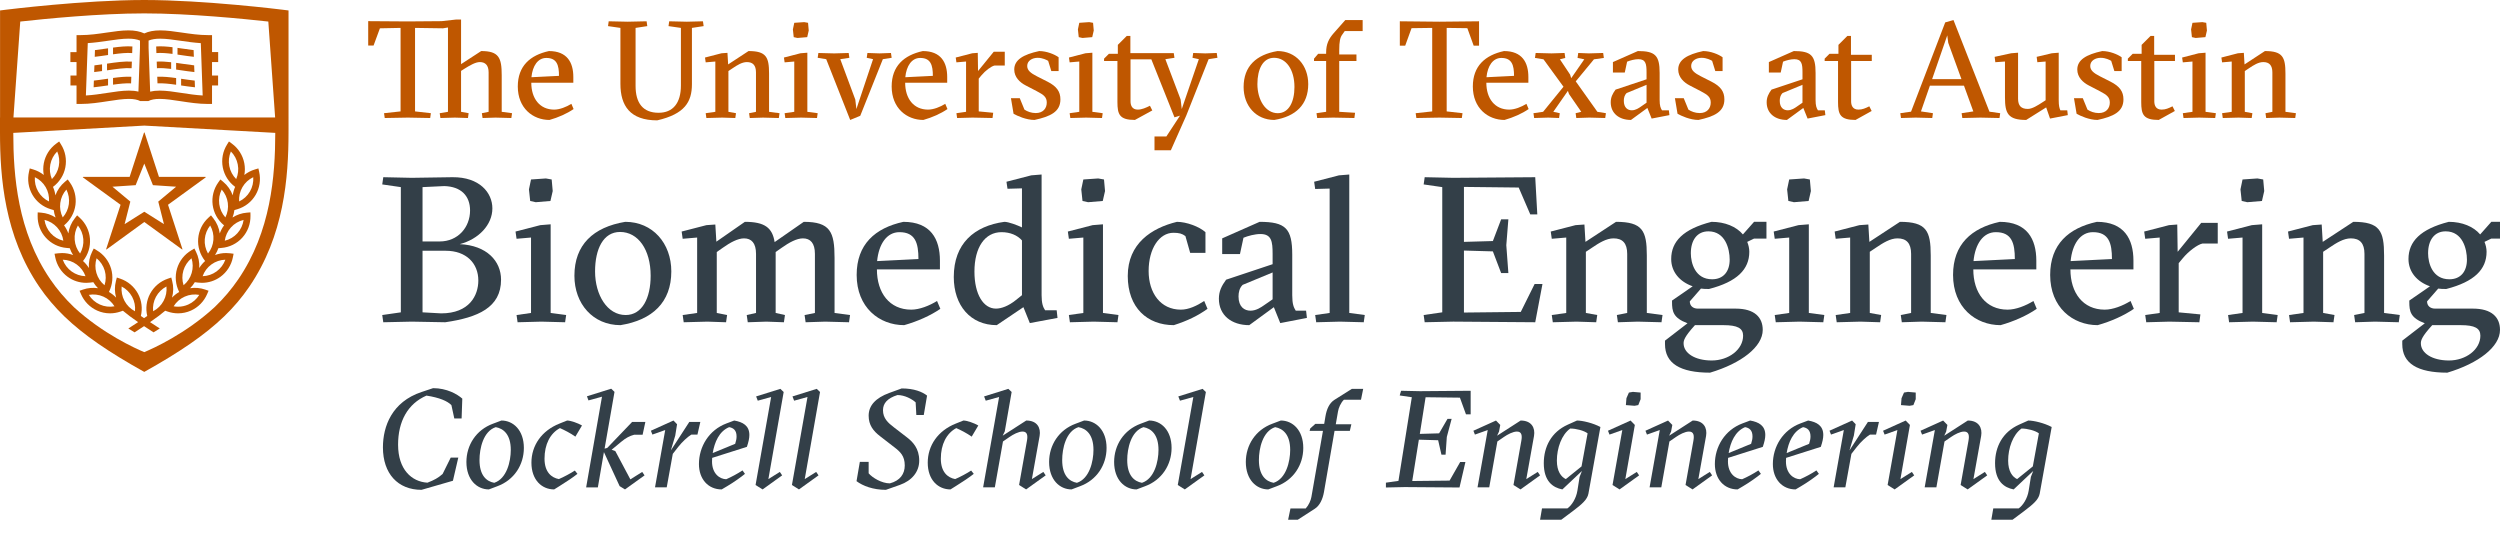 <?xml version="1.0" encoding="utf-8"?>
<!-- Generator: Adobe Illustrator 16.0.0, SVG Export Plug-In . SVG Version: 6.00 Build 0)  -->
<!DOCTYPE svg PUBLIC "-//W3C//DTD SVG 1.1//EN" "http://www.w3.org/Graphics/SVG/1.1/DTD/svg11.dtd">
<svg version="1.1" id="Layer_1" xmlns="http://www.w3.org/2000/svg" xmlns:xlink="http://www.w3.org/1999/xlink" x="0px" y="0px"
	 width="362.964px" height="78.334px" viewBox="0 0 362.964 78.334" enable-background="new 0 0 362.964 78.334"
	 xml:space="preserve">
<g>
	<path fill="#333F48" d="M59.786,46.697l-4.14,0.09l-0.15-1.05l2.7-0.39V27.167l-2.7-0.39l0.15-1.05l4.14,0.09l5.91-0.09
		c3.93-0.03,5.79,2.25,5.79,4.53c0,2.37-1.98,4.47-4.74,5.19c3.93,0.18,6,2.46,6,5.16c0,4.05-3.36,5.49-8.1,6.18L59.786,46.697z
		 M61.346,27.167v7.89h2.49c2.64,0,4.41-2.04,4.41-4.5c0-2.1-1.29-3.48-3.75-3.54L61.346,27.167z M64.046,45.497
		c4.11,0,5.4-2.61,5.4-4.77c0-2.49-1.74-4.32-4.74-4.32h-3.36v8.939L64.046,45.497z"/>
	<path fill="#333F48" d="M78.596,46.697l-3.45,0.09l-0.15-1.05l2.1-0.3v-10.95l-2.1,0.18l-0.15-1.05l3.6-0.93l1.5-0.12v12.87
		l2.25,0.3l-0.15,1.05L78.596,46.697z M77.096,26.058l2.16-0.15l0.84,0.15l0.15,1.68l-0.33,1.44l-2.13,0.18l-0.81-0.18l-0.18-1.68
		L77.096,26.058z"/>
	<path fill="#333F48" d="M97.465,39.407c0,4.47-2.729,7.05-7.379,7.8c-3.99,0-6.69-3.09-6.69-7.17c0-4.5,2.73-7.05,7.38-7.83
		C94.765,32.208,97.465,35.327,97.465,39.407z M90.835,45.737c2.4,0,3.63-2.46,3.63-5.7c0-3.81-1.83-6.36-4.44-6.36
		c-2.43,0-3.63,2.46-3.63,5.73C86.396,42.827,88.166,45.737,90.835,45.737z"/>
	<path fill="#333F48" d="M119.814,46.697l-2.85,0.09l-0.15-1.05l1.5-0.3v-8.58c0-1.56-0.66-2.25-1.74-2.25
		c-0.9,0-2.01,0.6-3.06,1.35l-0.9,0.63v8.85l1.35,0.3l-0.15,1.05l-2.55-0.09l-2.7,0.09l-0.15-1.05l1.35-0.3v-8.58
		c0-1.56-0.66-2.25-1.74-2.25c-0.9,0-2.01,0.6-3.06,1.35l-0.9,0.63v8.85l1.5,0.3l-0.15,1.05l-2.7-0.09l-3.45,0.09l-0.15-1.05
		l2.1-0.3v-10.95l-2.1,0.18l-0.15-1.05l3.6-0.93l1.29-0.09l0.15,2.49l4.14-2.88c2.91,0,3.99,0.87,4.32,2.94l4.23-2.94
		c3.84,0,4.47,1.44,4.47,5.25v7.98l2.25,0.3l-0.15,1.05L119.814,46.697z"/>
	<path fill="#333F48" d="M127.315,39.107c0,3.42,1.83,5.85,4.98,5.85c1.2,0,2.64-0.57,3.75-1.26l0.48,1.14
		c-1.44,0.99-3.33,1.83-5.25,2.37c-3.63,0-6.9-2.58-6.9-7.29c0-4.439,2.67-6.81,6.78-7.709c3.96,0,5.31,2.49,5.31,5.64v1.26H127.315
		z M133.345,37.607c0-2.31-0.45-3.9-2.76-3.9c-1.83,0-3,1.71-3.24,4.2L133.345,37.607z"/>
	<path fill="#333F48" d="M151.225,42.857c0,1.2,0.21,1.74,0.51,2.19h1.68l0.12,1.11l-4.02,0.75l-0.93-2.31l-3.87,2.61
		c-3.81,0-6.24-2.85-6.24-6.99c0-4.86,2.97-7.41,7.35-8.01c0.6,0,1.86,0.48,2.55,0.81v-5.67l-2.1,0.06l-0.15-1.02l3.6-0.93l1.5-0.12
		V42.857z M147.475,43.577l0.9-0.72v-7.95c-0.66-0.75-1.71-1.2-2.97-1.2c-2.4,0-3.93,2.19-3.93,5.729c0,3.33,1.32,5.37,3.12,5.37
		C145.405,44.807,146.425,44.417,147.475,43.577z"/>
	<path fill="#333F48" d="M158.785,46.697l-3.45,0.09l-0.15-1.05l2.1-0.3v-10.95l-2.1,0.18l-0.15-1.05l3.6-0.93l1.5-0.12v12.87
		l2.25,0.3l-0.15,1.05L158.785,46.697z M157.285,26.058l2.16-0.15l0.84,0.15l0.15,1.68l-0.33,1.44l-2.13,0.18l-0.81-0.18l-0.18-1.68
		L157.285,26.058z"/>
	<path fill="#333F48" d="M172.105,34.277c-0.48-0.36-0.93-0.48-1.74-0.48c-2.04,0-3.6,2.28-3.6,5.55c0,3.21,1.74,5.61,4.68,5.61
		c1.14,0,2.34-0.57,3.39-1.26l0.48,1.14c-1.38,0.99-2.91,1.74-4.89,2.37c-3.84,0-6.69-2.52-6.69-7.14c0-4.709,3.45-6.959,7.14-7.859
		c1.38,0,3.24,0.69,4.14,1.5v3h-2.22L172.105,34.277z"/>
	<path fill="#333F48" d="M182.875,32.208c3.78,0,4.74,0.96,4.74,4.77v5.88c0,1.29,0.21,1.77,0.51,2.25h1.5l0.12,1.05l-3.87,0.75
		l-0.93-2.31l-3.57,2.61c-2.58,0-4.41-1.44-4.41-3.84c0-1.08,0.39-1.86,1.05-2.76l6.75-2.25v-1.5c0-1.8-0.15-2.88-1.77-2.88
		c-0.81,0-1.8,0.27-2.46,0.54l-0.51,2.37h-2.58v-2.28L182.875,32.208z M184.765,39.557l-4.35,1.8c-0.45,0.45-0.6,1.05-0.6,1.68
		c0,1.53,0.87,2.07,1.74,2.07c0.84,0,1.56-0.51,1.95-0.78l1.26-0.87V39.557z"/>
	<path fill="#333F48" d="M194.545,46.697l-3.45,0.09l-0.15-1.05l2.1-0.3v-18.06l-2.1,0.06l-0.15-1.05l3.6-0.93l1.5-0.12v20.099
		l2.25,0.3l-0.15,1.05L194.545,46.697z"/>
	<path fill="#333F48" d="M222.894,25.728l0.3,5.4h-1.02l-1.68-3.9l-7.95-0.09v7.979l4.2-0.12l1.2-3.149h1.05l-0.3,3.75l0.3,4.05
		h-1.05l-1.2-3.15l-4.2-0.12v9l8.25-0.09l2.01-4.05h1.14l-1.05,5.549l-11.909-0.09l-4.14,0.09l-0.15-1.05l2.7-0.39V27.167l-2.7-0.39
		l0.15-1.05l4.14,0.09L222.894,25.728z"/>
	<path fill="#333F48" d="M228.895,46.697l-3.45,0.09l-0.15-1.05l2.1-0.3v-10.95l-2.1,0.18l-0.15-1.05l3.6-0.93l1.29-0.09l0.15,2.52
		l4.439-2.91c3.84,0,4.47,1.29,4.47,4.89v8.34l2.28,0.3l-0.15,1.05l-3.45-0.09l-2.88,0.09l-0.15-1.05l1.5-0.3v-8.58
		c0-1.56-0.69-2.25-1.98-2.25c-1.05,0-2.1,0.66-3.12,1.35l-0.9,0.6v8.88l1.65,0.3l-0.15,1.05L228.895,46.697z"/>
	<path fill="#333F48" d="M253.044,34.037l1.62-1.83h1.8v2.43h-1.8l-0.99,0.48c0.18,0.45,0.3,0.93,0.3,1.44
		c0,2.55-1.77,4.35-5.85,5.4c-0.42,0-0.81,0-1.17-0.06l-1.62,1.86c0,0.63,0.45,1.05,1.17,1.05h5.49c2.73,0,3.93,1.26,3.93,3.09
		c0,2.459-3.12,4.86-7.65,6.209c-4.35,0-6.54-1.35-6.54-4.14v-0.51l3.27-2.52c-2.1-0.78-2.25-1.74-2.25-3.12v-0.18l3-2.07
		c-1.89-0.66-3.12-2.1-3.12-3.959c0-2.55,1.74-4.35,5.85-5.4C250.435,32.208,252.084,32.897,253.044,34.037z M246.084,47.207
		c-1.53,1.68-1.65,2.22-1.65,2.64c0,1.41,1.62,2.49,4.08,2.49s4.56-1.59,4.56-3.6c0-1.08-0.81-1.53-2.85-1.53H246.084z
		 M248.035,33.587c-1.62,0-2.55,1.26-2.55,3.18c0,1.44,0.63,3.78,3.09,3.78c1.62,0,2.55-1.11,2.55-2.85
		C251.125,36.137,250.494,33.587,248.035,33.587z"/>
	<path fill="#333F48" d="M261.265,46.697l-3.45,0.09l-0.15-1.05l2.1-0.3v-10.95l-2.1,0.18l-0.15-1.05l3.6-0.93l1.5-0.12v12.87
		l2.25,0.3l-0.15,1.05L261.265,46.697z M259.765,26.058l2.16-0.15l0.84,0.15l0.15,1.68l-0.33,1.44l-2.13,0.18l-0.81-0.18l-0.18-1.68
		L259.765,26.058z"/>
	<path fill="#333F48" d="M270.115,46.697l-3.45,0.09l-0.15-1.05l2.1-0.3v-10.95l-2.1,0.18l-0.15-1.05l3.6-0.93l1.29-0.09l0.15,2.52
		l4.439-2.91c3.84,0,4.47,1.29,4.47,4.89v8.34l2.28,0.3l-0.15,1.05l-3.45-0.09l-2.88,0.09l-0.15-1.05l1.5-0.3v-8.58
		c0-1.56-0.69-2.25-1.98-2.25c-1.05,0-2.1,0.66-3.12,1.35l-0.9,0.6v8.88l1.65,0.3l-0.15,1.05L270.115,46.697z"/>
	<path fill="#333F48" d="M286.495,39.107c0,3.42,1.83,5.85,4.98,5.85c1.2,0,2.64-0.57,3.75-1.26l0.48,1.14
		c-1.44,0.99-3.33,1.83-5.25,2.37c-3.63,0-6.9-2.58-6.9-7.29c0-4.439,2.67-6.81,6.78-7.709c3.96,0,5.31,2.49,5.31,5.64v1.26H286.495
		z M292.525,37.607c0-2.31-0.45-3.9-2.76-3.9c-1.83,0-3,1.71-3.24,4.2L292.525,37.607z"/>
	<path fill="#333F48" d="M300.595,39.107c0,3.42,1.83,5.85,4.98,5.85c1.2,0,2.64-0.57,3.75-1.26l0.479,1.14
		c-1.439,0.99-3.33,1.83-5.25,2.37c-3.63,0-6.9-2.58-6.9-7.29c0-4.439,2.67-6.81,6.78-7.709c3.96,0,5.31,2.49,5.31,5.64v1.26
		H300.595z M306.625,37.607c0-2.31-0.45-3.9-2.76-3.9c-1.83,0-3,1.71-3.24,4.2L306.625,37.607z"/>
	<path fill="#333F48" d="M316.165,36.557l3.42-4.2h2.4v3h-2.22c-0.72,0.15-2.04,1.14-2.85,2.13l-0.6,0.72v7.14l3.15,0.3l-0.15,1.14
		l-4.35-0.09l-3.36,0.09l-0.15-1.05l2.1-0.3v-10.95l-2.1,0.18l-0.15-1.05l3.6-0.93l1.2-0.09L316.165,36.557z"/>
	<path fill="#333F48" d="M327.084,46.697l-3.45,0.09l-0.15-1.05l2.1-0.3v-10.95l-2.1,0.18l-0.15-1.05l3.6-0.93l1.5-0.12v12.87
		l2.25,0.3l-0.15,1.05L327.084,46.697z M325.584,26.058l2.16-0.15l0.84,0.15l0.15,1.68l-0.33,1.44l-2.13,0.18l-0.81-0.18l-0.18-1.68
		L325.584,26.058z"/>
	<path fill="#333F48" d="M335.935,46.697l-3.45,0.09l-0.15-1.05l2.1-0.3v-10.95l-2.1,0.18l-0.15-1.05l3.6-0.93l1.29-0.09l0.15,2.52
		l4.439-2.91c3.84,0,4.47,1.29,4.47,4.89v8.34l2.28,0.3l-0.15,1.05l-3.45-0.09l-2.88,0.09l-0.15-1.05l1.5-0.3v-8.58
		c0-1.56-0.69-2.25-1.98-2.25c-1.05,0-2.1,0.66-3.12,1.35l-0.9,0.6v8.88l1.65,0.3l-0.15,1.05L335.935,46.697z"/>
	<path fill="#333F48" d="M360.084,34.037l1.62-1.83h1.8v2.43h-1.8l-0.99,0.48c0.181,0.45,0.301,0.93,0.301,1.44
		c0,2.55-1.771,4.35-5.851,5.4c-0.42,0-0.81,0-1.17-0.06l-1.619,1.86c0,0.63,0.449,1.05,1.17,1.05h5.489c2.73,0,3.93,1.26,3.93,3.09
		c0,2.459-3.119,4.86-7.649,6.209c-4.35,0-6.54-1.35-6.54-4.14v-0.51l3.271-2.52c-2.101-0.78-2.25-1.74-2.25-3.12v-0.18l3-2.07
		c-1.891-0.66-3.12-2.1-3.12-3.959c0-2.55,1.74-4.35,5.85-5.4C357.475,32.208,359.124,32.897,360.084,34.037z M353.125,47.207
		c-1.53,1.68-1.65,2.22-1.65,2.64c0,1.41,1.62,2.49,4.08,2.49s4.56-1.59,4.56-3.6c0-1.08-0.81-1.53-2.85-1.53H353.125z
		 M355.074,33.587c-1.619,0-2.55,1.26-2.55,3.18c0,1.44,0.63,3.78,3.09,3.78c1.62,0,2.55-1.11,2.55-2.85
		C358.164,36.137,357.534,33.587,355.074,33.587z"/>
	<path fill="#333F48" d="M61.198,71.117c-3.441,0-5.602-2.36-5.602-6.161c0-3.061,1.3-6.602,5.602-8.042l1.68-0.56
		c1.98,0,3.501,0.86,4.241,1.52l-0.1,2.881h-1.061l-0.42-1.94c-0.58-0.58-1.7-1.081-3.621-1.38c-2.721,1.18-4.121,3.741-4.121,7.122
		c0,3.601,1.96,5.381,4.261,5.521c1-0.38,1.561-0.7,2.201-1.26l1.18-2.38h1.1l-0.78,3.36L61.198,71.117z"/>
	<path fill="#333F48" d="M76.058,65.036c0,2.44-1.4,4.661-3.861,5.561l-1.22,0.46c-1.721,0-3.261-1.4-3.261-3.981
		c0-2.44,1.4-4.661,3.861-5.562l1.22-0.46C74.518,61.055,76.058,62.456,76.058,65.036z M69.617,66.796
		c0,2.241,1.02,3.101,2.14,3.301c1.821-0.6,2.401-3.101,2.401-4.781c0-2.241-1.061-3.101-2.181-3.301
		C70.157,62.616,69.617,65.116,69.617,66.796z"/>
	<path fill="#333F48" d="M83.458,68.317l0.38,0.48c-0.6,0.48-1.64,1.18-2.581,1.76l-0.8,0.5c-1.781,0-3.301-1.36-3.301-3.881
		c0-2.481,1.46-4.641,4.081-5.682l1.101-0.44c0.52,0,1.58,0.38,2.16,0.72l-0.96,1.62c-0.7-0.5-1.601-0.96-2.241-1.24
		c-1.42,0.76-2.24,2.361-2.24,4.441c0,1.94,1,2.76,2.081,2.96C81.778,69.297,82.958,68.657,83.458,68.317z"/>
	<path fill="#333F48" d="M85.437,58.135l-0.22-0.6l3.521-1.101l0.48,0.46l-1.44,8.242l0.38-0.1l3.621-3.781h1.92l-0.4,1.86h-1.22
		c-0.68,0.18-1.2,0.46-1.88,1.02l-1.4,1.161l0.54,0.2l2.181,4.101l1.72-1.081l0.34,0.5l-2.84,2.041l-0.78-0.48l-2.28-4.941
		l-0.88,5.121h-1.7l2.3-13.163L85.437,58.135z"/>
	<path fill="#333F48" d="M98.037,63.236l-0.64,2.16l2.681-4.141h1.601l-0.42,1.84h-0.88c-0.54,0.32-1.34,1.06-1.92,1.8l-0.78,1
		l-0.88,4.861h-1.7l1.48-8.322l-1.86,0.66l-0.22-0.56l3.281-1.48l0.52,0.54L98.037,63.236z"/>
	<path fill="#333F48" d="M107.798,68.297l0.36,0.5c-0.5,0.42-1.64,1.24-2.601,1.8l-0.78,0.46c-1.96,0-3.301-1.5-3.301-3.681
		c0-2.521,1.44-4.941,4.001-5.901l1.12-0.42c1.26,0.22,2.2,0.74,2.2,2.101c0,0.46-0.12,1.02-0.36,1.72l-5.041,1.601
		c-0.02,0.18-0.02,0.36-0.02,0.52c0,1.78,1.12,2.561,2.061,2.581C106.137,69.277,107.118,68.757,107.798,68.297z M103.477,65.776
		l3.261-1.34c0.14-0.44,0.2-0.74,0.2-1.08c0-0.9-0.48-1.241-1.08-1.34C104.417,62.616,103.737,64.196,103.477,65.776z"/>
	<path fill="#333F48" d="M110.017,58.175l-0.24-0.62l3.521-1.101l0.48,0.46l-2.221,12.643l1.661-1.041l0.34,0.5l-2.84,2.041
		l-1.021-0.64l2.261-12.783L110.017,58.175z"/>
	<path fill="#333F48" d="M115.296,58.175l-0.24-0.62l3.521-1.101l0.48,0.46l-2.221,12.643l1.661-1.041l0.34,0.5l-2.84,2.041
		l-1.021-0.64l2.261-12.783L115.296,58.175z"/>
	<path fill="#333F48" d="M134.118,60.255h-1.08l-0.1-1.84c-0.54-0.48-1.58-1.06-2.641-1.06c-1.46,0.46-2.1,1.2-2.1,2.2
		c0,1.181,0.74,1.841,1.58,2.481l1.82,1.4c0.92,0.7,1.86,1.641,1.86,3.441c0,1.621-1.06,2.901-2.8,3.521l-2.041,0.72
		c-1.86,0-3.361-0.58-4.261-1.26l0.48-2.8h1.28v1.66c0.54,0.64,1.9,1.46,3.081,1.46c1.5-0.4,2.161-1.38,2.161-2.601
		c0-1.38-0.64-1.98-1.561-2.681l-2.041-1.58c-0.96-0.74-1.64-1.601-1.64-2.961c0-1.48,1.02-2.581,2.98-3.301l1.82-0.66
		c1.8,0,3.001,0.5,3.681,1.041L134.118,60.255z"/>
	<path fill="#333F48" d="M140.997,68.317l0.38,0.48c-0.6,0.48-1.64,1.18-2.581,1.76l-0.8,0.5c-1.781,0-3.301-1.36-3.301-3.881
		c0-2.481,1.46-4.641,4.081-5.682l1.101-0.44c0.52,0,1.58,0.38,2.16,0.72l-0.96,1.62c-0.7-0.5-1.601-0.96-2.241-1.24
		c-1.42,0.76-2.24,2.361-2.24,4.441c0,1.94,1,2.76,2.081,2.96C139.317,69.297,140.497,68.657,140.997,68.317z"/>
	<path fill="#333F48" d="M144.436,70.757h-1.7l2.32-13.123l-1.94,0.54l-0.24-0.62l3.521-1.101l0.48,0.46l-1,5.721l-0.3,0.62
		l3.421-2.201c1.6,0,2.14,1.08,1.94,2.241l-1.12,6.261l1.66-1.041l0.34,0.5l-2.84,2.041l-1.021-0.64l1.141-6.421
		c0.14-0.76,0.06-1.34-0.64-1.34c-0.58,0-1.36,0.42-1.88,0.78l-0.96,0.66L144.436,70.757z"/>
	<path fill="#333F48" d="M160.657,65.036c0,2.44-1.4,4.661-3.861,5.561l-1.22,0.46c-1.721,0-3.261-1.4-3.261-3.981
		c0-2.44,1.4-4.661,3.861-5.562l1.22-0.46C159.116,61.055,160.657,62.456,160.657,65.036z M154.215,66.796
		c0,2.241,1.02,3.101,2.14,3.301c1.821-0.6,2.401-3.101,2.401-4.781c0-2.241-1.061-3.101-2.181-3.301
		C154.755,62.616,154.215,65.116,154.215,66.796z"/>
	<path fill="#333F48" d="M170.097,65.036c0,2.44-1.4,4.661-3.861,5.561l-1.22,0.46c-1.721,0-3.261-1.4-3.261-3.981
		c0-2.44,1.4-4.661,3.861-5.562l1.22-0.46C168.557,61.055,170.097,62.456,170.097,65.036z M163.656,66.796
		c0,2.241,1.02,3.101,2.14,3.301c1.821-0.6,2.401-3.101,2.401-4.781c0-2.241-1.061-3.101-2.181-3.301
		C164.196,62.616,163.656,65.116,163.656,66.796z"/>
	<path fill="#333F48" d="M171.315,58.175l-0.24-0.62l3.521-1.101l0.48,0.46l-2.221,12.643l1.661-1.041l0.34,0.5l-2.84,2.041
		l-1.021-0.64l2.261-12.783L171.315,58.175z"/>
	<path fill="#333F48" d="M189.217,65.036c0,2.44-1.4,4.661-3.861,5.561l-1.22,0.46c-1.721,0-3.261-1.4-3.261-3.981
		c0-2.44,1.4-4.661,3.861-5.562l1.22-0.46C187.676,61.055,189.217,62.456,189.217,65.036z M182.775,66.796
		c0,2.241,1.02,3.101,2.14,3.301c1.821-0.6,2.401-3.101,2.401-4.781c0-2.241-1.061-3.101-2.181-3.301
		C183.315,62.616,182.775,65.116,182.775,66.796z"/>
	<path fill="#333F48" d="M189.575,73.818c0.44-0.48,0.74-1.18,0.82-1.66l1.68-9.602h-1.94l0.1-0.36l0.74-0.66h1.28l0.18-1.08
		c0.18-1.06,0.561-1.92,1.3-2.4l2.541-1.601h1.641l-0.32,1.581h-2.48c-0.46,0.44-0.78,1.2-0.86,1.72l-0.32,1.84h2.261l-0.22,0.96
		h-2.221l-1.54,8.902c-0.18,1-0.6,1.94-1.32,2.4l-2.48,1.601h-1.4l0.34-1.641H189.575z"/>
	<path fill="#333F48" d="M213.518,56.734v3.421h-0.68l-0.88-2.421l-4.981-0.06l-0.84,5.321l2.8-0.08l1.22-2.1h0.6l-0.7,2.62
		l-0.18,2.581h-0.6l-0.48-2.1l-2.8-0.08l-0.96,6.001l5.421-0.06l1.54-2.701h0.76l-0.86,3.701l-7.942-0.06l-2.741,0.06v-0.7
		l1.82-0.26l1.94-12.143l-1.76-0.26l0.2-0.68l2.761,0.06L213.518,56.734z"/>
	<path fill="#333F48" d="M220.876,63.996c0.14-0.76,0.06-1.34-0.64-1.34c-0.58,0-1.36,0.42-1.88,0.78l-0.96,0.66l-1.18,6.662h-1.7
		l1.48-8.322l-1.86,0.66l-0.22-0.56l3.281-1.48l0.62,0.64l-0.18,0.96l-0.28,0.6l3.42-2.201c1.601,0,2.141,1.08,1.94,2.241
		l-1.12,6.261l1.66-1.041l0.34,0.5l-2.841,2.041l-1.02-0.64L220.876,63.996z"/>
	<path fill="#333F48" d="M223.595,75.458l0.28-1.641h3.681c0.62-0.42,1.28-1.44,1.46-2.581l0.32-2l0.34-0.86l-2.841,2.681
		c-1.38-0.26-2.7-1.181-2.7-3.801c0-2.38,1.08-4.521,3.48-5.601l1.34-0.6c0.78,0,2.32,0.36,3.401,0.94l-1.741,9.682
		c-0.16,0.86-0.98,1.56-2.2,2.48l-1.74,1.3H223.595z M227.336,69.557l2.28-1.84l0.88-4.801c-0.521-0.4-1.661-0.7-2.521-0.7
		c-1.241,0.88-1.94,2.821-1.94,4.661C226.036,68.437,226.656,69.237,227.336,69.557z"/>
	<path fill="#333F48" d="M233.675,63.096l-0.22-0.56l3.281-1.48l0.62,0.64l-1.38,7.862l1.66-1.041l0.34,0.5l-2.841,2.041l-1.02-0.64
		l1.42-7.982L233.675,63.096z M236.495,56.994l0.58-0.1l1.12,0.1v0.96l-0.34,0.86l-0.54,0.1l-1.26-0.1l0.08-1L236.495,56.994z"/>
	<path fill="#333F48" d="M245.856,63.996c0.14-0.76,0.06-1.34-0.64-1.34c-0.58,0-1.36,0.42-1.88,0.78l-0.96,0.66l-1.18,6.662h-1.7
		l1.48-8.322l-1.86,0.66l-0.22-0.56l3.281-1.48l0.62,0.64l-0.18,0.96l-0.28,0.6l3.42-2.201c1.601,0,2.141,1.08,1.94,2.241
		l-1.12,6.261l1.66-1.041l0.34,0.5l-2.841,2.041l-1.02-0.64L245.856,63.996z"/>
	<path fill="#333F48" d="M255.296,68.297l0.36,0.5c-0.5,0.42-1.64,1.24-2.601,1.8l-0.78,0.46c-1.96,0-3.301-1.5-3.301-3.681
		c0-2.521,1.44-4.941,4-5.901l1.121-0.42c1.26,0.22,2.2,0.74,2.2,2.101c0,0.46-0.12,1.02-0.36,1.72l-5.041,1.601
		c-0.02,0.18-0.02,0.36-0.02,0.52c0,1.78,1.12,2.561,2.061,2.581C253.636,69.277,254.616,68.757,255.296,68.297z M250.976,65.776
		l3.261-1.34c0.14-0.44,0.2-0.74,0.2-1.08c0-0.9-0.48-1.241-1.08-1.34C251.916,62.616,251.235,64.196,250.976,65.776z"/>
	<path fill="#333F48" d="M263.716,68.297l0.36,0.5c-0.5,0.42-1.64,1.24-2.601,1.8l-0.78,0.46c-1.96,0-3.301-1.5-3.301-3.681
		c0-2.521,1.44-4.941,4-5.901l1.121-0.42c1.26,0.22,2.2,0.74,2.2,2.101c0,0.46-0.12,1.02-0.36,1.72l-5.041,1.601
		c-0.02,0.18-0.02,0.36-0.02,0.52c0,1.78,1.12,2.561,2.061,2.581C262.056,69.277,263.036,68.757,263.716,68.297z M259.396,65.776
		l3.261-1.34c0.14-0.44,0.2-0.74,0.2-1.08c0-0.9-0.48-1.241-1.08-1.34C260.335,62.616,259.655,64.196,259.396,65.776z"/>
	<path fill="#333F48" d="M269.156,63.236l-0.64,2.16l2.681-4.141h1.601l-0.42,1.84h-0.88c-0.54,0.32-1.34,1.06-1.92,1.8l-0.78,1
		l-0.88,4.861h-1.7l1.48-8.322l-1.86,0.66l-0.22-0.56l3.281-1.48l0.52,0.54L269.156,63.236z"/>
	<path fill="#333F48" d="M273.615,63.096l-0.22-0.56l3.281-1.48l0.62,0.64l-1.38,7.862l1.66-1.041l0.34,0.5l-2.841,2.041l-1.02-0.64
		l1.42-7.982L273.615,63.096z M276.435,56.994l0.58-0.1l1.121,0.1v0.96l-0.34,0.86l-0.54,0.1l-1.26-0.1l0.08-1L276.435,56.994z"/>
	<path fill="#333F48" d="M285.795,63.996c0.14-0.76,0.06-1.34-0.64-1.34c-0.58,0-1.36,0.42-1.88,0.78l-0.96,0.66l-1.18,6.662h-1.7
		l1.48-8.322l-1.86,0.66l-0.22-0.56l3.281-1.48l0.62,0.64l-0.18,0.96l-0.28,0.6l3.42-2.201c1.601,0,2.141,1.08,1.94,2.241
		l-1.12,6.261l1.66-1.041l0.34,0.5l-2.841,2.041l-1.02-0.64L285.795,63.996z"/>
	<path fill="#333F48" d="M289.114,75.458l0.28-1.641h3.681c0.62-0.42,1.28-1.44,1.46-2.581l0.32-2l0.34-0.86l-2.841,2.681
		c-1.38-0.26-2.7-1.181-2.7-3.801c0-2.38,1.08-4.521,3.48-5.601l1.34-0.6c0.78,0,2.32,0.36,3.401,0.94l-1.741,9.682
		c-0.16,0.86-0.98,1.56-2.2,2.48l-1.74,1.3H289.114z M292.855,69.557l2.28-1.84l0.88-4.801c-0.521-0.4-1.661-0.7-2.521-0.7
		c-1.241,0.88-1.94,2.821-1.94,4.661C291.555,68.437,292.175,69.237,292.855,69.557z"/>
</g>
<g>
	<g>
		<polygon fill="#BF5700" points="20.926,18.037 20.972,18.037 20.972,18.021 20.926,18.021 20.926,18.037 		"/>
		<path fill="#BF5700" d="M26.375,13.495c-1.139-0.175-2.215-0.341-3.189-0.341c-0.521,0-0.978,0.051-1.386,0.149l-0.228-6.358
			V5.891c0.449-0.188,0.994-0.275,1.686-0.275c0.889,0,1.904,0.148,2.979,0.307c0.946,0.139,1.919,0.276,2.917,0.34l0.271,7.601
			C28.402,13.806,27.375,13.65,26.375,13.495L26.375,13.495z M15.523,13.495c-1.001,0.155-2.029,0.311-3.053,0.367l0.273-7.601
			c0.998-0.063,1.97-0.201,2.916-0.34c1.075-0.158,2.092-0.307,2.98-0.307c0.691,0,1.236,0.088,1.685,0.275v1.055l-0.228,6.358
			c-0.408-0.099-0.863-0.149-1.387-0.149C17.738,13.154,16.662,13.32,15.523,13.495L15.523,13.495z M31.676,9.01V7.564h-0.891V5.097
			h-0.604c-1.274,0-2.542-0.187-3.77-0.366c-1.119-0.164-2.178-0.32-3.154-0.32c-0.919,0-1.678,0.145-2.309,0.441
			c-0.631-0.297-1.391-0.441-2.309-0.441c-0.977,0-2.035,0.156-3.155,0.32c-1.227,0.18-2.495,0.366-3.771,0.366h-0.602v2.468h-0.892
			V9.01h0.892v1.957h-0.881v1.445h0.881v2.68h0.602c1.363,0,2.699-0.207,3.992-0.406c1.092-0.168,2.123-0.328,3.004-0.328
			c0.711,0,1.244,0.104,1.657,0.318v0.001h1.161v-0.001c0.413-0.215,0.947-0.318,1.656-0.318c0.883,0,1.914,0.16,3.006,0.328
			c1.292,0.199,2.63,0.406,3.99,0.406h0.604v-2.68h0.881v-1.445h-0.881V9.01H31.676L31.676,9.01z"/>
		<path fill="#BF5700" d="M15.688,7.014c-0.06,0.009-0.118,0.018-0.178,0.026c-0.566,0.083-1.142,0.167-1.723,0.233l-0.033,0.975
			c0.643-0.07,1.273-0.163,1.896-0.255c0.013-0.003,0.025-0.004,0.038-0.007V7.014L15.688,7.014z"/>
		<path fill="#BF5700" d="M16.41,6.911v0.973c1.025-0.143,1.965-0.245,2.781-0.178l0.033-0.96
			C18.355,6.681,17.402,6.776,16.41,6.911L16.41,6.911z"/>
		<path fill="#BF5700" d="M15.688,11.423c-0.06,0.009-0.118,0.018-0.178,0.026c-0.618,0.091-1.246,0.183-1.881,0.252l-0.035,0.973
			c0.697-0.073,1.383-0.173,2.056-0.271c0.013-0.002,0.025-0.004,0.038-0.006V11.423L15.688,11.423z"/>
		<path fill="#BF5700" d="M16.41,11.32v0.973c0.959-0.133,1.846-0.231,2.623-0.188l0.033-0.959
			C18.24,11.103,17.343,11.193,16.41,11.32L16.41,11.32z"/>
		<path fill="#BF5700" d="M15.538,9.24v0.975c0.037-0.006,0.074-0.012,0.111-0.018c1.288-0.188,2.466-0.361,3.462-0.295l0.034-0.957
			C18.043,8.877,16.812,9.053,15.538,9.24L15.538,9.24z"/>
		<path fill="#BF5700" d="M14.815,9.344c-0.366,0.053-0.735,0.102-1.107,0.145l-0.035,0.973c0.386-0.041,0.767-0.092,1.143-0.144
			V9.344L14.815,9.344z"/>
		<path fill="#BF5700" d="M25.049,6.854c-0.834-0.103-1.637-0.164-2.376-0.108l0.034,0.96c0.697-0.057,1.486,0.01,2.342,0.119V6.854
			L25.049,6.854z"/>
		<path fill="#BF5700" d="M28.11,7.273c-0.581-0.066-1.156-0.15-1.723-0.233c-0.207-0.03-0.413-0.061-0.616-0.089v0.973
			c0.156,0.022,0.316,0.045,0.477,0.069c0.622,0.092,1.254,0.185,1.897,0.255L28.11,7.273L28.11,7.273z"/>
		<path fill="#BF5700" d="M24.85,9.035c-0.732-0.083-1.439-0.131-2.098-0.09l0.034,0.957c0.623-0.041,1.315,0.01,2.063,0.102V9.035
			L24.85,9.035z"/>
		<path fill="#BF5700" d="M28.189,9.488c-0.607-0.068-1.21-0.156-1.802-0.244c-0.274-0.039-0.546-0.079-0.815-0.117V10.1
			c0.222,0.031,0.447,0.064,0.676,0.098c0.647,0.096,1.307,0.191,1.977,0.264L28.189,9.488L28.189,9.488z"/>
		<path fill="#BF5700" d="M26.295,12.409c0.657,0.097,1.327,0.193,2.009,0.265l-0.034-0.973c-0.636-0.069-1.264-0.161-1.882-0.252
			c-0.03-0.005-0.062-0.009-0.093-0.014V12.409L26.295,12.409z"/>
		<path fill="#BF5700" d="M25.572,11.332c-0.963-0.133-1.89-0.23-2.742-0.187l0.035,0.959c0.801-0.044,1.715,0.061,2.707,0.201
			V11.332L25.572,11.332z"/>
		<path fill="#BF5700" d="M19.695,26.883l1.254-3.135l1.254,3.135l3.37,0.225l-2.595,2.162l0.828,3.272l-2.857-1.801l-2.857,1.801
			l0.83-3.272l-2.596-2.162L19.695,26.883L19.695,26.883z M12.061,25.771L12.061,25.771l5.445,3.96l-2.098,6.451
			c0.002,0.012,0.008,0.024,0.018,0.032s0.021,0.008,0.033,0.008l5.49-3.992l5.488,3.989c0.012,0.003,0.024,0,0.033-0.005
			c0.018-0.015,0.021-0.038,0.012-0.059l-2.088-6.427l5.443-3.956V25.77c0.025-0.009,0.041-0.034,0.033-0.06
			c-0.008-0.023-0.035-0.036-0.062-0.028V25.68h-6.73l-2.08-6.402h-0.003c0-0.027-0.021-0.05-0.046-0.05s-0.046,0.022-0.046,0.05
			H20.9l-2.078,6.402H12.09l-0.002,0.004c-0.025-0.009-0.053,0.004-0.061,0.028C12.02,25.735,12.033,25.762,12.061,25.771
			L12.061,25.771z"/>
		<path fill="#BF5700" d="M34.465,33.862c-0.49,0.542-1.128,0.918-1.832,1.088c0.1-0.721,0.41-1.395,0.9-1.935
			c0.495-0.545,1.133-0.923,1.834-1.09C35.268,32.646,34.957,33.32,34.465,33.862L34.465,33.862z M31.83,29.627
			c-0.094-0.729,0.033-1.459,0.359-2.107c0.482,0.543,0.791,1.215,0.887,1.943c0.097,0.725-0.03,1.455-0.357,2.103
			C32.236,31.024,31.926,30.351,31.83,29.627L31.83,29.627z M33.289,24.115c-0.137-0.723-0.054-1.459,0.232-2.125
			c0.513,0.512,0.862,1.166,1,1.887c0.141,0.719,0.059,1.455-0.23,2.123C33.777,25.486,33.428,24.833,33.289,24.115L33.289,24.115z
			 M36.768,25.724c0.051,0.726-0.115,1.448-0.484,2.081c-0.367,0.633-0.912,1.133-1.567,1.445c-0.051-0.727,0.114-1.449,0.482-2.082
			C35.569,26.533,36.115,26.035,36.768,25.724L36.768,25.724z M31.434,39.412c-0.592,0.43-1.287,0.664-2.017,0.688
			c0.246-0.688,0.688-1.281,1.282-1.709c0.594-0.432,1.291-0.666,2.02-0.686C32.471,38.389,32.027,38.982,31.434,39.412
			L31.434,39.412z M29.73,34.725c0.061-0.733,0.334-1.42,0.787-1.986c0.359,0.628,0.523,1.351,0.467,2.082
			c-0.057,0.73-0.33,1.421-0.785,1.986C29.84,36.176,29.674,35.455,29.73,34.725L29.73,34.725z M27.83,39.633
			c-0.205,0.701-0.616,1.318-1.178,1.779c-0.223-0.689-0.234-1.43-0.028-2.133c0.209-0.705,0.621-1.322,1.181-1.78
			C28.026,38.186,28.037,38.928,27.83,39.633L27.83,39.633z M28.932,42.811c-0.383,0.618-0.939,1.109-1.61,1.406
			c-0.465,0.208-0.958,0.313-1.466,0.313l0,0c-0.219,0-0.436-0.019-0.648-0.059c0.383-0.619,0.938-1.106,1.607-1.405
			S28.221,42.682,28.932,42.811L28.932,42.811z M22.643,43.096c0.352-0.648,0.881-1.168,1.523-1.5
			c0.074,0.719-0.066,1.445-0.416,2.093c-0.345,0.645-0.874,1.164-1.52,1.5C22.156,44.467,22.297,43.739,22.643,43.096
			L22.643,43.096z M14.506,44.217c-0.669-0.297-1.227-0.788-1.609-1.406c0.711-0.129,1.447-0.043,2.118,0.256
			c0.668,0.299,1.225,0.786,1.607,1.405C15.91,44.603,15.173,44.515,14.506,44.217L14.506,44.217z M13.998,39.631
			c-0.207-0.703-0.195-1.445,0.026-2.132c0.559,0.458,0.971,1.073,1.18,1.778c0.206,0.705,0.194,1.445-0.028,2.135
			C14.614,40.951,14.203,40.334,13.998,39.631L13.998,39.631z M17.662,41.596c0.643,0.332,1.172,0.852,1.521,1.496
			c0.348,0.647,0.488,1.375,0.414,2.097c-0.645-0.336-1.174-0.855-1.52-1.5C17.729,43.041,17.588,42.314,17.662,41.596
			L17.662,41.596z M10.395,39.412c-0.594-0.43-1.037-1.023-1.284-1.707c0.729,0.02,1.425,0.254,2.019,0.686
			c0.594,0.428,1.037,1.021,1.283,1.709C11.682,40.076,10.986,39.842,10.395,39.412L10.395,39.412z M11.311,32.738
			c0.453,0.566,0.727,1.253,0.787,1.985c0.057,0.731-0.109,1.452-0.469,2.083c-0.455-0.565-0.729-1.256-0.785-1.987
			C10.787,34.089,10.951,33.366,11.311,32.738L11.311,32.738z M7.363,33.862c-0.49-0.542-0.803-1.217-0.902-1.937
			c0.702,0.167,1.34,0.545,1.833,1.09c0.491,0.54,0.803,1.214,0.902,1.935C8.491,34.78,7.854,34.404,7.363,33.862L7.363,33.862z
			 M7.113,29.25c-0.654-0.312-1.201-0.812-1.568-1.445c-0.369-0.633-0.535-1.355-0.484-2.081c0.652,0.312,1.199,0.81,1.57,1.444
			C6.998,27.801,7.164,28.523,7.113,29.25L7.113,29.25z M7.306,23.875c0.139-0.721,0.489-1.373,1.001-1.885
			c0.287,0.666,0.369,1.402,0.232,2.123C8.4,24.833,8.051,25.486,7.537,26C7.248,25.332,7.166,24.596,7.306,23.875L7.306,23.875z
			 M8.752,29.461c0.096-0.727,0.405-1.398,0.887-1.941c0.326,0.648,0.453,1.379,0.359,2.105c-0.096,0.726-0.405,1.399-0.888,1.94
			C8.782,30.918,8.656,30.188,8.752,29.461L8.752,29.461z M34.467,30.374c1.123-0.338,2.064-1.077,2.65-2.085
			c0.586-1.006,0.768-2.191,0.51-3.335l-0.113-0.503l-0.494,0.147c-0.568,0.169-1.092,0.443-1.545,0.804
			c0.105-0.56,0.104-1.139-0.006-1.707c-0.221-1.148-0.863-2.16-1.81-2.85l-0.417-0.305l-0.274,0.438
			c-0.621,0.988-0.843,2.168-0.625,3.317c0.22,1.14,0.858,2.146,1.796,2.837c-0.174,0.393-0.292,0.805-0.35,1.227
			c-0.278-0.762-0.753-1.445-1.393-1.973l-0.398-0.33l-0.301,0.42c-0.678,0.949-0.971,2.113-0.822,3.273
			c0.152,1.155,0.732,2.206,1.637,2.953l0.021,0.015c-0.266,0.36-0.475,0.754-0.625,1.172c-0.113-0.804-0.438-1.569-0.955-2.219
			l-0.32-0.405l-0.381,0.351c-0.861,0.789-1.387,1.865-1.48,3.033c-0.092,1.161,0.262,2.306,0.99,3.224l0.019,0.023
			c-0.335,0.295-0.62,0.639-0.854,1.016c0.055-0.812-0.103-1.629-0.475-2.371l-0.231-0.461l-0.444,0.265
			c-1.006,0.595-1.743,1.54-2.075,2.661c-0.328,1.121-0.221,2.312,0.303,3.361l0.014,0.025c-0.389,0.221-0.738,0.496-1.045,0.818
			c0.221-0.783,0.234-1.615,0.023-2.416l-0.131-0.5l-0.488,0.164c-1.106,0.375-2.022,1.148-2.581,2.178
			c-0.534,0.993-0.68,2.143-0.419,3.239c-0.147,0.102-0.302,0.207-0.463,0.316c-0.16-0.109-0.315-0.215-0.463-0.316
			c0.261-1.097,0.116-2.246-0.42-3.241c-0.557-1.027-1.473-1.801-2.58-2.176l-0.488-0.164l-0.131,0.5
			c-0.211,0.801-0.197,1.633,0.023,2.416c-0.306-0.322-0.655-0.598-1.044-0.818l0.013-0.025c0.524-1.049,0.632-2.24,0.304-3.361
			c-0.333-1.121-1.07-2.066-2.076-2.661l-0.443-0.265l-0.231,0.461c-0.373,0.742-0.529,1.559-0.475,2.371
			c-0.234-0.379-0.52-0.721-0.854-1.016l0.018-0.023c0.73-0.918,1.082-2.062,0.99-3.227c-0.094-1.165-0.619-2.241-1.48-3.03
			l-0.381-0.351l-0.32,0.405c-0.518,0.649-0.841,1.415-0.955,2.219c-0.149-0.418-0.358-0.812-0.624-1.172l0.021-0.015
			c0.903-0.747,1.484-1.798,1.636-2.953c0.149-1.16-0.143-2.324-0.822-3.273l-0.301-0.42l-0.397,0.33
			c-0.641,0.527-1.115,1.211-1.393,1.975c-0.058-0.424-0.175-0.836-0.351-1.229c0.938-0.691,1.576-1.697,1.796-2.838
			c0.218-1.15-0.004-2.328-0.625-3.316l-0.274-0.438l-0.417,0.305c-0.946,0.689-1.589,1.701-1.81,2.848
			c-0.109,0.57-0.111,1.148-0.006,1.709c-0.453-0.36-0.977-0.635-1.544-0.804l-0.494-0.147l-0.113,0.503
			c-0.258,1.144-0.077,2.329,0.509,3.335c0.586,1.008,1.527,1.747,2.65,2.085l0.436,0.13c0.045,0.366,0.137,0.727,0.269,1.074
			c-0.622-0.398-1.333-0.641-2.083-0.701l-0.514-0.042l-0.008,0.517c-0.016,1.172,0.406,2.292,1.188,3.155
			c0.781,0.865,1.855,1.395,3.023,1.492l0.453,0.038c0.119,0.351,0.283,0.684,0.484,0.993c-0.508-0.19-1.045-0.29-1.598-0.29
			c-0.195,0-0.392,0.013-0.585,0.035l-0.512,0.066l0.1,0.504c0.228,1.152,0.871,2.162,1.814,2.848
			c0.784,0.57,1.716,0.871,2.69,0.871c0.191,0,0.385-0.012,0.574-0.035l0.451-0.059c0.191,0.318,0.419,0.609,0.682,0.873
			c-0.731-0.109-1.482-0.045-2.189,0.201l-0.488,0.17l0.203,0.475c0.459,1.077,1.299,1.934,2.361,2.407
			c0.591,0.264,1.216,0.396,1.859,0.396c0.514,0,1.021-0.086,1.51-0.254l0.359-0.125c0.6,0.51,1.277,1.018,2.209,1.656
			c-0.426,0.279-0.895,0.586-1.42,0.922l0.905,0.562c0.512-0.33,0.965-0.627,1.378-0.902c0.413,0.275,0.866,0.572,1.378,0.902
			l0.905-0.562c-0.524-0.336-0.994-0.643-1.418-0.922c0.93-0.639,1.607-1.146,2.207-1.656l0.361,0.125
			c0.488,0.168,0.994,0.254,1.508,0.254l0,0c0.645,0,1.27-0.133,1.859-0.395c1.064-0.476,1.902-1.332,2.361-2.409l0.203-0.475
			l-0.488-0.17c-0.707-0.246-1.458-0.311-2.188-0.199c0.262-0.264,0.49-0.557,0.681-0.875l0.451,0.059
			c0.19,0.023,0.383,0.035,0.574,0.035c0.002,0,0.002,0,0.002,0c0.973,0,1.904-0.301,2.689-0.871
			c0.942-0.686,1.587-1.695,1.813-2.848l0.1-0.504l-0.512-0.066c-0.193-0.022-0.391-0.035-0.585-0.035c-0.552,0-1.09,0.1-1.598,0.29
			c0.201-0.31,0.365-0.643,0.486-0.993l0.451-0.038c1.169-0.098,2.242-0.627,3.022-1.492c0.782-0.863,1.204-1.983,1.188-3.155
			l-0.008-0.517l-0.514,0.042c-0.749,0.061-1.461,0.303-2.083,0.701c0.133-0.348,0.224-0.708,0.27-1.074L34.467,30.374
			L34.467,30.374z"/>
		<path fill="#BF5700" d="M34.591,40.555c-0.981,1.436-2.104,2.768-3.458,4.063c-4.178,3.837-8.867,5.956-10.188,6.507
			c-1.321-0.551-6.011-2.67-10.188-6.507c-1.354-1.296-2.477-2.628-3.458-4.063c-4.744-6.946-5.366-15.002-5.37-21.261l0.005-0.001
			l19.017-1.057l19.013,1.056C39.957,25.552,39.335,33.608,34.591,40.555L34.591,40.555z M2.941,3.129
			c3.535-0.392,11.483-1.184,18.008-1.184c6.523,0,14.471,0.792,18.007,1.184l0.989,13.93H20.949H1.952L2.941,3.129L2.941,3.129z
			 M41.891,1.519l-0.844-0.106C40.935,1.398,29.703,0.001,20.955,0c-0.002,0-0.004,0-0.006,0s-0.005,0-0.007,0
			C12.195,0.001,0.965,1.398,0.852,1.412L0.008,1.519v15.54H0v2.169c0,6.546,0.648,15.008,5.707,22.415
			c1.043,1.525,2.228,2.933,3.646,4.302l-0.001,0.002c0.01,0.008,0.019,0.016,0.028,0.023c2.744,2.641,6.371,5.132,11.559,8.022V54
			c0.002-0.004,0.003-0.004,0.005-0.004s0.003,0,0.005,0.004v-0.008c5.188-2.891,8.814-5.382,11.559-8.022
			c0.01-0.008,0.019-0.016,0.027-0.023v-0.002c1.419-1.369,2.604-2.776,3.646-4.302c5.059-7.407,5.707-15.869,5.707-22.415v-0.309
			l0.002-0.001V1.519L41.891,1.519z"/>
	</g>
	<g>
		<path fill="#BF5700" d="M71.94,17.074l-1.88,0.06l-0.1-0.7l0.98-0.2v-5.721c0-1.04-0.48-1.5-1.28-1.5c-0.6,0-1.38,0.44-2.12,0.9
			l-0.601,0.38v5.941l1.101,0.2l-0.1,0.7l-1.9-0.06l-2.101,0.06l-0.1-0.7l1.2-0.2V3.991l-0.72,0.12l-4.061-0.06v12.123l2.3,0.26
			l-0.1,0.7l-3.24-0.06l-3.361,0.06l-0.1-0.7l2.4-0.26V4.051l-3,0.06l-0.92,2.5h-0.78V3.071l5.741,0.04l4.921-0.04l2.141-0.24h0.68
			v6.481l2.921-1.9c2.561,0,2.98,0.96,2.98,3.501v5.321l1.5,0.2l-0.1,0.7L71.94,17.074z"/>
		<path fill="#BF5700" d="M77.136,12.013c0,2.28,1.22,3.901,3.321,3.901c0.8,0,1.76-0.38,2.5-0.84l0.32,0.76
			c-0.96,0.66-2.22,1.22-3.5,1.581c-2.42,0-4.601-1.721-4.601-4.861c0-2.96,1.78-4.541,4.521-5.141c2.641,0,3.541,1.661,3.541,3.761
			v0.84H77.136z M81.157,11.013c0-1.541-0.3-2.601-1.841-2.601c-1.22,0-2,1.14-2.16,2.8L81.157,11.013z"/>
		<path fill="#BF5700" d="M97.058,3.792l0.1-0.7l2.561,0.06l2.34-0.06l0.1,0.7l-1.701,0.26v8.162c0,2.601-1.06,4.341-5.041,5.261
			c-3.94,0-5.341-2.12-5.341-5.301V4.051l-1.8-0.26l0.1-0.7l2.761,0.06l2.741-0.06l0.1,0.7l-1.701,0.26v8.422
			c0,2.48,1.061,3.901,3.341,3.901c2.081,0,3.241-1.4,3.241-3.961V4.051L97.058,3.792z"/>
		<path fill="#BF5700" d="M104.856,17.074l-2.3,0.06l-0.1-0.7l1.4-0.2V8.933l-1.4,0.12l-0.1-0.7l2.4-0.62l0.86-0.06l0.1,1.68
			l2.96-1.94c2.561,0,2.981,0.86,2.981,3.261v5.561l1.52,0.2l-0.1,0.7l-2.3-0.06l-1.92,0.06l-0.1-0.7l1-0.2v-5.721
			c0-1.04-0.46-1.5-1.32-1.5c-0.7,0-1.4,0.44-2.081,0.9l-0.6,0.4v5.921l1.1,0.2l-0.1,0.7L104.856,17.074z"/>
		<path fill="#BF5700" d="M116.316,17.074l-2.3,0.06l-0.1-0.7l1.4-0.2V8.933l-1.4,0.12l-0.1-0.7l2.4-0.62l1-0.08v8.582l1.5,0.2
			l-0.1,0.7L116.316,17.074z M115.316,3.312l1.44-0.1l0.561,0.1l0.1,1.12l-0.22,0.96l-1.42,0.12l-0.54-0.12l-0.12-1.12
			L115.316,3.312z"/>
		<path fill="#BF5700" d="M124.337,15.834l2.42-7.242l-0.92-0.2l0.1-0.7l1.76,0.06l1.66-0.06l0.1,0.7l-1.28,0.2l-3.281,8.222
			l-1.46,0.601l-3.48-8.822l-1.24-0.2l0.1-0.7l2.3,0.06l2.101-0.06l0.1,0.7l-1.32,0.2l2.18,5.861L124.337,15.834z"/>
		<path fill="#BF5700" d="M131.417,12.013c0,2.28,1.22,3.901,3.321,3.901c0.8,0,1.76-0.38,2.5-0.84l0.32,0.76
			c-0.96,0.66-2.22,1.22-3.5,1.581c-2.42,0-4.601-1.721-4.601-4.861c0-2.96,1.78-4.541,4.521-5.141c2.641,0,3.541,1.661,3.541,3.761
			v0.84H131.417z M135.438,11.013c0-1.541-0.3-2.601-1.841-2.601c-1.22,0-2,1.14-2.16,2.8L135.438,11.013z"/>
		<path fill="#BF5700" d="M141.997,10.313l2.28-2.801h1.601v2h-1.48c-0.48,0.1-1.36,0.76-1.9,1.42l-0.4,0.48v4.761l2.101,0.2
			l-0.1,0.76l-2.901-0.06l-2.24,0.06l-0.1-0.7l1.4-0.2V8.933l-1.4,0.12l-0.1-0.7l2.4-0.62l0.8-0.06L141.997,10.313z"/>
		<path fill="#BF5700" d="M152.177,8.833c-0.2-0.12-0.8-0.44-1.521-0.44c-0.78,0-1.521,0.42-1.521,1.18c0,0.64,0.5,1.04,1.4,1.5
			l1.541,0.78c1.34,0.68,1.88,1.44,1.88,2.581c0,1.8-1.46,2.48-3.761,2.981c-1.22,0-2.521-0.601-3.041-0.9l-0.38-2.261h1.28
			l0.68,1.661c0.42,0.28,1,0.5,1.64,0.5c1.061,0,1.601-0.68,1.601-1.521c0-0.78-0.42-1.12-1.46-1.66l-1.58-0.82
			c-0.86-0.44-1.681-1.2-1.681-2.32c0-1.4,1.3-2.181,3.621-2.681c1.08,0,2.24,0.48,2.82,0.9v2h-1.06L152.177,8.833z"/>
		<path fill="#BF5700" d="M157.696,17.074l-2.3,0.06l-0.1-0.7l1.4-0.2V8.933l-1.4,0.12l-0.1-0.7l2.4-0.62l1-0.08v8.582l1.5,0.2
			l-0.1,0.7L157.696,17.074z M156.696,3.312l1.44-0.1l0.561,0.1l0.1,1.12l-0.22,0.96l-1.42,0.12l-0.54-0.12l-0.12-1.12
			L156.696,3.312z"/>
		<path fill="#BF5700" d="M167.617,21.815v-2h1.721l1.98-3.021l-0.8,0.24l-3.361-8.422h-3.021v6.102c0,0.58,0.22,1.2,1.06,1.2
			c0.58,0,1.2-0.28,1.76-0.56l0.34,0.68l-2.521,1.38c-2.241,0-2.541-0.8-2.541-2.601V8.853h-1.94v-0.34l0.7-0.7h1.3v-1.3l1.3-1.3
			h0.52v2.5h6.301l0.1,0.68l-1.32,0.2l2.22,5.861l0.16,1.38l2.48-7.242l-0.92-0.2l0.1-0.7l1.76,0.06l1.66-0.06l0.1,0.7l-1.28,0.2
			l-3.241,8.182l-2.24,5.041H167.617z"/>
		<path fill="#BF5700" d="M189.937,12.213c0,2.98-1.82,4.701-4.921,5.201c-2.661,0-4.461-2.061-4.461-4.781
			c0-3,1.82-4.701,4.921-5.221C188.137,7.412,189.937,9.493,189.937,12.213z M185.516,16.434c1.601,0,2.42-1.64,2.42-3.801
			c0-2.541-1.22-4.241-2.96-4.241c-1.62,0-2.42,1.64-2.42,3.821C182.556,14.494,183.736,16.434,185.516,16.434z"/>
		<path fill="#BF5700" d="M194.436,7.912h2.501v0.94h-2.501v7.381l2.301,0.14l-0.1,0.76l-3.101-0.06l-2.3,0.06l-0.1-0.7l1.4-0.2
			V8.853h-1.76v-0.34l0.6-0.7h1.16v-0.2c0-1.2,0.38-1.98,1.101-2.801l1.68-1.9h2.521v1.601h-2.601l-0.38,0.54
			c-0.28,0.38-0.42,0.96-0.42,2.26V7.912z"/>
		<path fill="#BF5700" d="M212.236,17.134l-3.24-0.06l-3.361,0.06l-0.1-0.7l2.4-0.26V4.051l-3,0.04l-0.92,2.541h-0.78V3.091
			l5.741,0.06l5.761-0.06v3.541h-0.78l-0.92-2.541l-3-0.04v12.123l2.3,0.26L212.236,17.134z"/>
		<path fill="#BF5700" d="M215.795,12.013c0,2.28,1.22,3.901,3.321,3.901c0.8,0,1.76-0.38,2.5-0.84l0.32,0.76
			c-0.96,0.66-2.22,1.22-3.5,1.581c-2.42,0-4.601-1.721-4.601-4.861c0-2.96,1.78-4.541,4.521-5.141c2.641,0,3.541,1.661,3.541,3.761
			v0.84H215.795z M219.816,11.013c0-1.541-0.3-2.601-1.841-2.601c-1.22,0-2,1.14-2.16,2.8L219.816,11.013z"/>
		<path fill="#BF5700" d="M226.456,16.434l-0.1,0.7l-1.561-0.06l-2.06,0.06l-0.1-0.7l1.4-0.2l2.96-3.641l-2.901-3.981l-1.24-0.2
			l0.1-0.72l2.301,0.06l1.9-0.06l0.1,0.72l-0.78,0.2l1.48,2.221l0.16,0.52l1.9-2.741l-0.98-0.2l0.1-0.72l1.56,0.06l2.061-0.06
			l0.1,0.72l-1.44,0.2l-2.641,3.201l3.141,4.421l1.24,0.2l-0.1,0.7l-2.3-0.06l-1.9,0.06l-0.1-0.7l0.82-0.2l-1.78-2.581l-0.16-0.46
			l-2.121,3.041L226.456,16.434z"/>
		<path fill="#BF5700" d="M237.795,7.412c2.521,0,3.161,0.64,3.161,3.181v3.921c0,0.86,0.14,1.18,0.34,1.5h1l0.08,0.7l-2.581,0.5
			l-0.62-1.541l-2.381,1.741c-1.72,0-2.94-0.96-2.94-2.561c0-0.72,0.26-1.241,0.7-1.841l4.501-1.5v-1c0-1.2-0.1-1.92-1.18-1.92
			c-0.54,0-1.2,0.18-1.641,0.36l-0.34,1.58h-1.72v-1.52L237.795,7.412z M239.056,12.313l-2.901,1.2c-0.3,0.3-0.4,0.7-0.4,1.12
			c0,1.02,0.58,1.38,1.16,1.38c0.56,0,1.041-0.34,1.3-0.52l0.84-0.581V12.313z"/>
		<path fill="#BF5700" d="M248.576,8.833c-0.2-0.12-0.8-0.44-1.521-0.44c-0.78,0-1.521,0.42-1.521,1.18c0,0.64,0.5,1.04,1.4,1.5
			l1.541,0.78c1.34,0.68,1.88,1.44,1.88,2.581c0,1.8-1.46,2.48-3.761,2.981c-1.22,0-2.521-0.601-3.041-0.9l-0.38-2.261h1.28
			l0.68,1.661c0.42,0.28,1,0.5,1.64,0.5c1.061,0,1.601-0.68,1.601-1.521c0-0.78-0.42-1.12-1.46-1.66l-1.58-0.82
			c-0.86-0.44-1.681-1.2-1.681-2.32c0-1.4,1.3-2.181,3.621-2.681c1.08,0,2.24,0.48,2.82,0.9v2h-1.06L248.576,8.833z"/>
		<path fill="#BF5700" d="M260.435,7.412c2.521,0,3.161,0.64,3.161,3.181v3.921c0,0.86,0.14,1.18,0.34,1.5h1l0.08,0.7l-2.581,0.5
			l-0.62-1.541l-2.381,1.741c-1.72,0-2.94-0.96-2.94-2.561c0-0.72,0.26-1.241,0.7-1.841l4.501-1.5v-1c0-1.2-0.1-1.92-1.18-1.92
			c-0.54,0-1.2,0.18-1.641,0.36l-0.34,1.58h-1.72v-1.52L260.435,7.412z M261.695,12.313l-2.901,1.2c-0.3,0.3-0.4,0.7-0.4,1.12
			c0,1.02,0.58,1.38,1.16,1.38c0.56,0,1.041-0.34,1.3-0.52l0.84-0.581V12.313z"/>
		<path fill="#BF5700" d="M264.915,8.853v-0.34l0.7-0.7h1.3v-1.3l1.3-1.3h0.52v2.74h3.021v0.9h-3v5.861c0,0.58,0.22,1.2,1.06,1.2
			c0.58,0,1.021-0.2,1.581-0.48l0.34,0.68l-2.34,1.3c-2.241,0-2.541-0.8-2.541-2.601V8.853H264.915z"/>
		<path fill="#BF5700" d="M280.195,12.433l-1.3,3.741l1.74,0.26l-0.1,0.7l-2.4-0.06l-2.14,0.06l-0.1-0.7l1.56-0.22l4.961-12.962
			l1.201-0.34l5.221,13.303l1.561,0.22l-0.1,0.7l-2.761-0.06l-2.64,0.06l-0.1-0.7l1.7-0.26l-1.36-3.741H280.195z M282.855,6.212
			l-0.14-1.08l-2.201,6.361h4.261L282.855,6.212z"/>
		<path fill="#BF5700" d="M298.896,14.514c0,0.86,0.1,1.18,0.24,1.5h1l0.08,0.7l-2.581,0.5l-0.56-1.621l-2.9,1.821
			c-2.641,0-3.081-0.94-3.081-3.261V8.933l-1.4,0.1l-0.1-0.78l2.4-0.52l1-0.08v6.661c0,1.041,0.44,1.5,1.42,1.5
			c0.62,0,1.42-0.5,2.181-1l0.4-0.26V8.933l-1.2,0.1l-0.1-0.78l2.201-0.52l1-0.08V14.514z"/>
		<path fill="#BF5700" d="M306.515,8.833c-0.2-0.12-0.8-0.44-1.521-0.44c-0.78,0-1.521,0.42-1.521,1.18c0,0.64,0.5,1.04,1.4,1.5
			l1.541,0.78c1.34,0.68,1.88,1.44,1.88,2.581c0,1.8-1.46,2.48-3.761,2.981c-1.22,0-2.521-0.601-3.041-0.9l-0.38-2.261h1.28
			l0.68,1.661c0.42,0.28,1,0.5,1.64,0.5c1.061,0,1.601-0.68,1.601-1.521c0-0.78-0.42-1.12-1.46-1.66l-1.58-0.82
			c-0.86-0.44-1.681-1.2-1.681-2.32c0-1.4,1.3-2.181,3.621-2.681c1.08,0,2.24,0.48,2.82,0.9v2h-1.06L306.515,8.833z"/>
		<path fill="#BF5700" d="M308.934,8.853v-0.34l0.7-0.7h1.3v-1.3l1.3-1.3h0.52v2.74h3.021v0.9h-3v5.861c0,0.58,0.22,1.2,1.06,1.2
			c0.58,0,1.021-0.2,1.581-0.48l0.34,0.68l-2.34,1.3c-2.241,0-2.541-0.8-2.541-2.601V8.853H308.934z"/>
		<path fill="#BF5700" d="M319.314,17.074l-2.3,0.06l-0.1-0.7l1.4-0.2V8.933l-1.4,0.12l-0.1-0.7l2.4-0.62l1-0.08v8.582l1.5,0.2
			l-0.1,0.7L319.314,17.074z M318.314,3.312l1.44-0.1l0.561,0.1l0.1,1.12l-0.22,0.96l-1.42,0.12l-0.54-0.12l-0.12-1.12
			L318.314,3.312z"/>
		<path fill="#BF5700" d="M325.014,17.074l-2.3,0.06l-0.1-0.7l1.4-0.2V8.933l-1.4,0.12l-0.1-0.7l2.4-0.62l0.86-0.06l0.1,1.68
			l2.96-1.94c2.561,0,2.981,0.86,2.981,3.261v5.561l1.52,0.2l-0.1,0.7l-2.3-0.06l-1.92,0.06l-0.1-0.7l1-0.2v-5.721
			c0-1.04-0.46-1.5-1.32-1.5c-0.7,0-1.4,0.44-2.081,0.9l-0.6,0.4v5.921l1.1,0.2l-0.1,0.7L325.014,17.074z"/>
	</g>
</g>
</svg>
